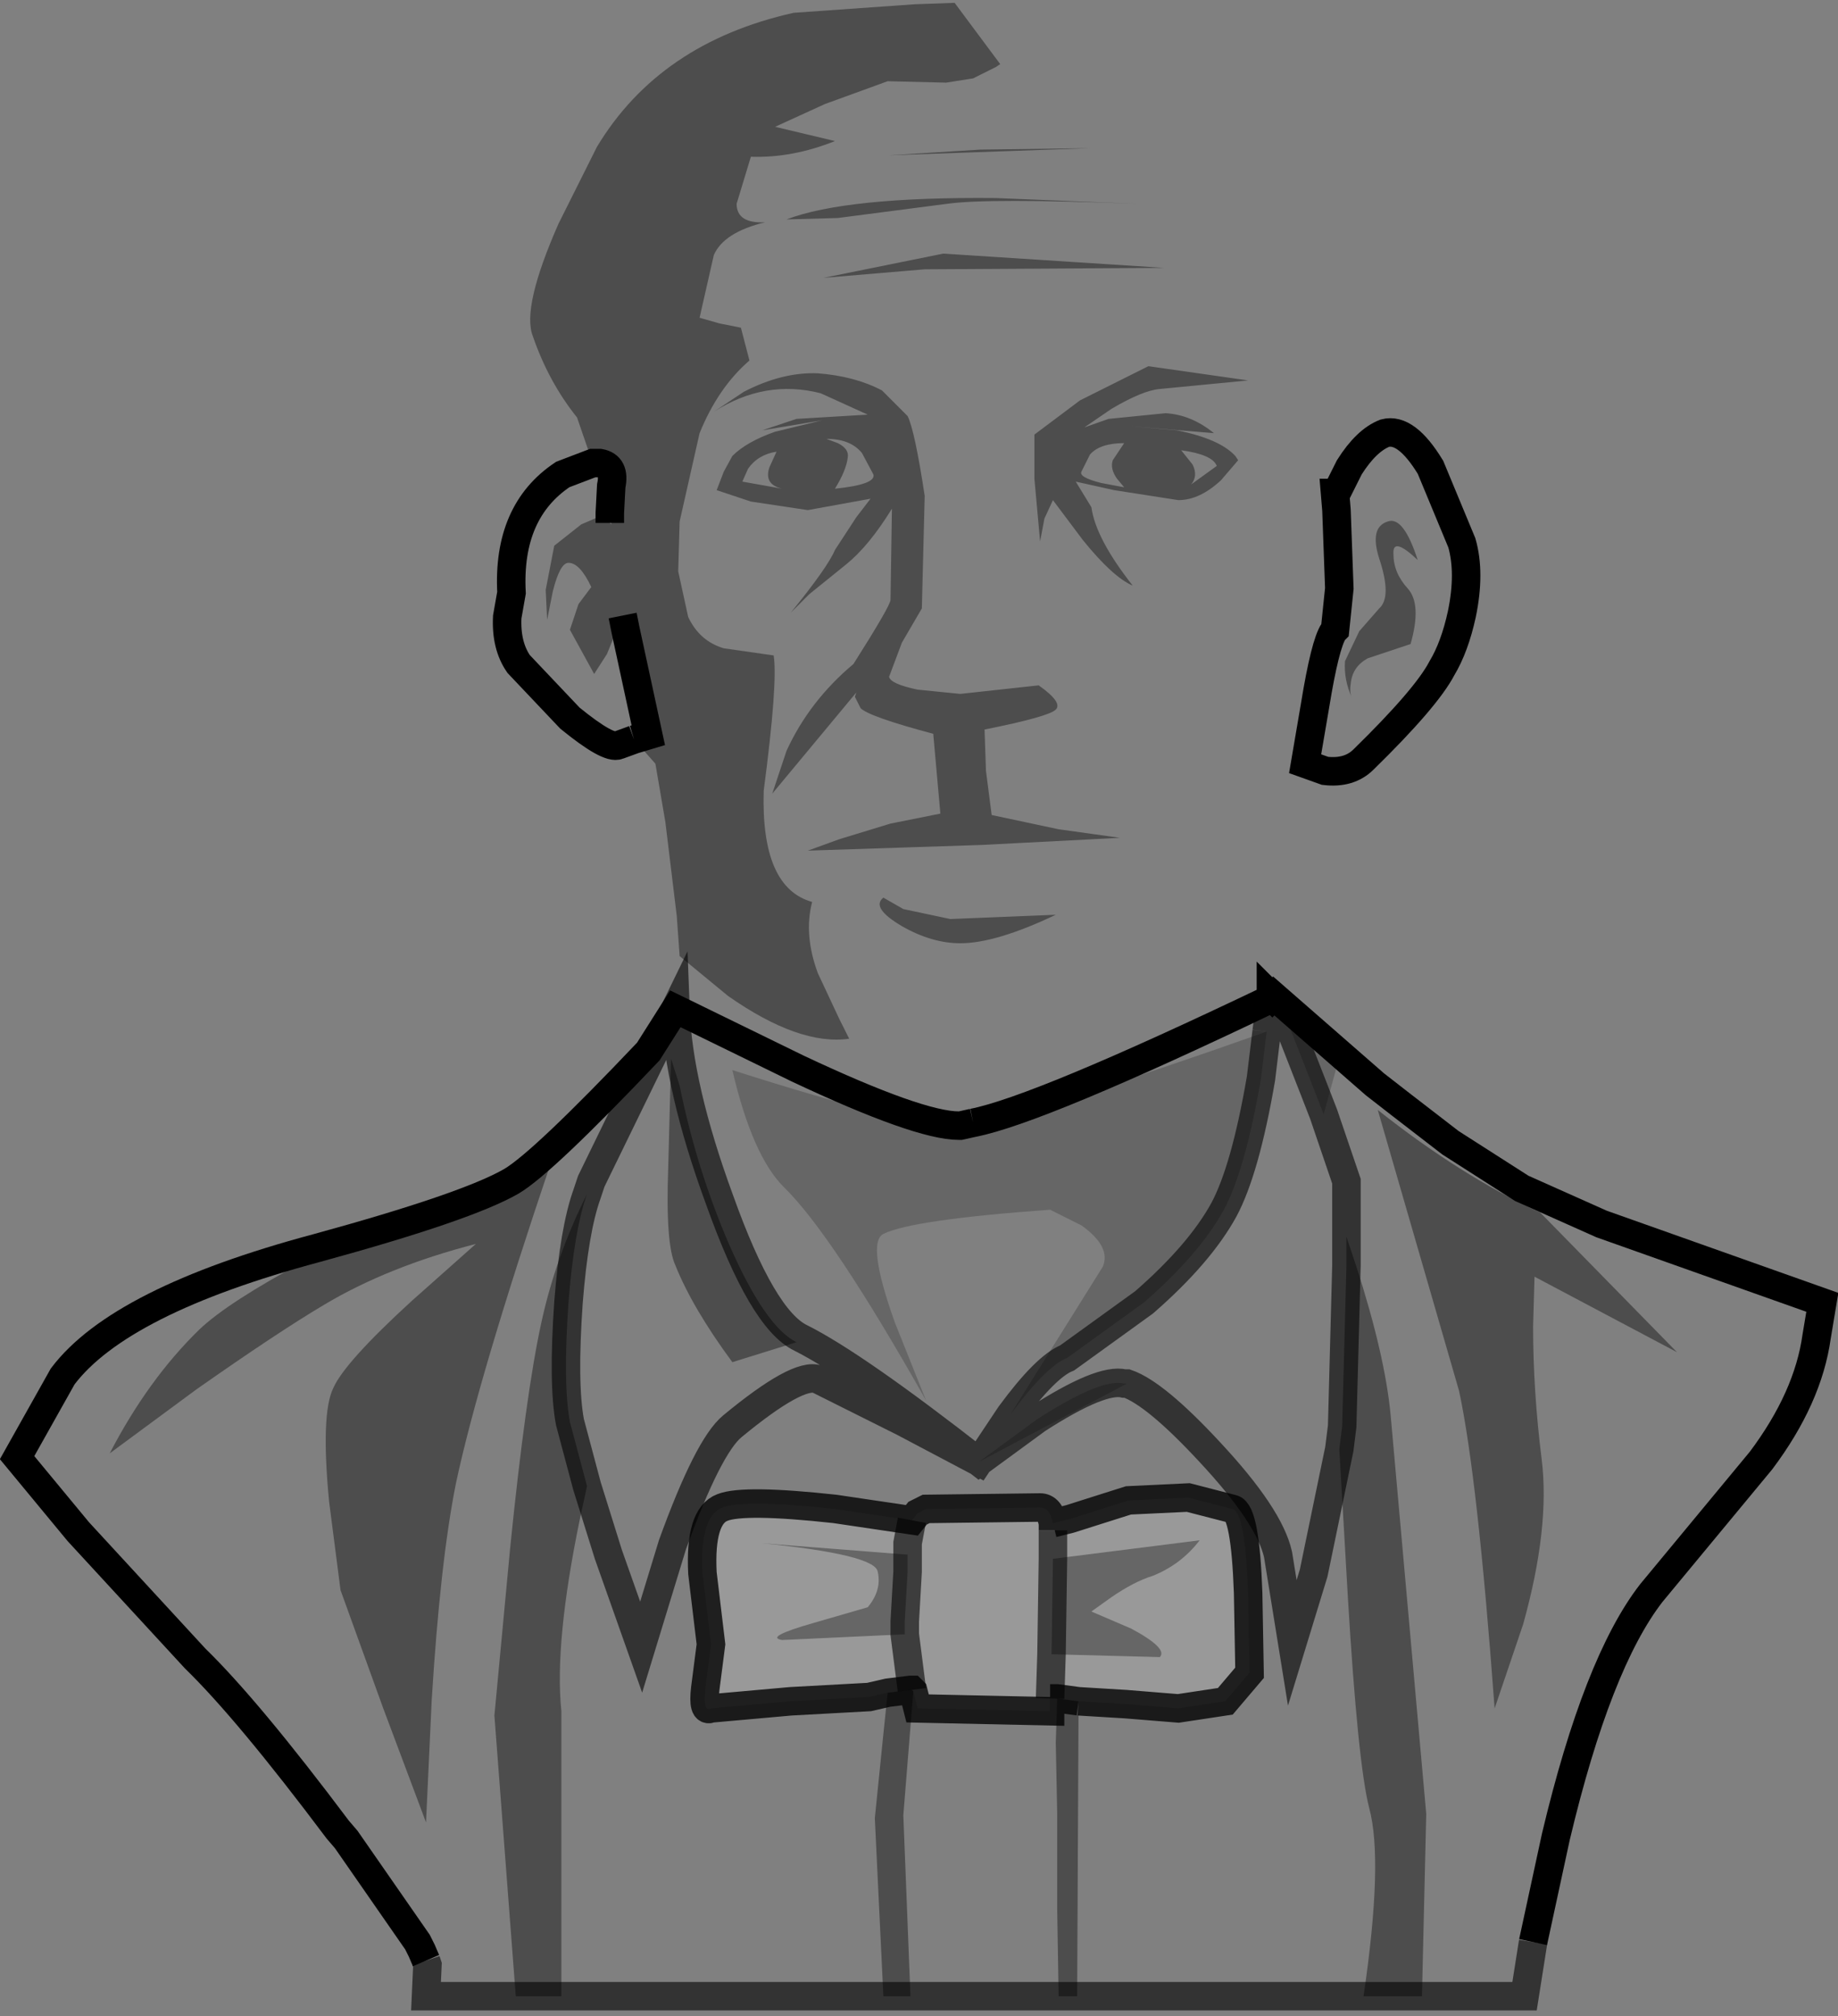 <?xml version="1.0" encoding="UTF-8" standalone="no"?>
<svg xmlns:xlink="http://www.w3.org/1999/xlink" height="70.75px" width="64.5px" xmlns="http://www.w3.org/2000/svg">
  <rect width="100%" height="100%" fill="#808080" stroke="none"/>
  <g transform="matrix(1.0, 0.0, 0.0, 1.0, 32.25, 35.05)">
    <path d="M2.85 -32.8 L3.85 -33.6 Q5.9 -35.0 7.0 -35.05 8.4 -35.1 10.0 -34.15 11.7 -33.15 12.55 -31.6 13.3 -30.25 13.8 -27.4 L14.15 -24.8 14.15 -22.85 15.0 -23.3 14.2 -21.45 14.5 -21.7 14.8 -21.85 14.5 -20.1 14.6 -18.15 14.65 -17.75 15.1 -18.65 Q15.7 -19.6 16.35 -19.85 17.1 -20.05 17.95 -18.65 L19.05 -16.0 Q19.35 -14.95 19.05 -13.5 18.8 -12.35 18.35 -11.6 17.8 -10.55 15.6 -8.4 15.1 -7.9 14.25 -8.0 L13.55 -8.25 13.9 -10.3 Q14.25 -12.45 14.55 -12.9 L14.6 -12.95 14.65 -14.2 13.55 -12.65 10.25 -8.15 9.8 -9.15 Q9.65 -8.85 9.65 -6.55 L9.55 -2.9 Q9.35 -1.65 7.3 -0.2 L5.0 1.15 4.25 1.05 3.8 0.8 Q3.85 1.75 3.35 1.65 3.05 1.65 2.7 -0.1 L2.4 -1.85 1.15 -1.7 1.1 -0.35 1.0 1.55 0.5 1.6 0.05 1.3 -0.75 1.4 -2.7 0.75 -2.8 0.7 -3.55 -0.9 Q-4.05 -2.25 -3.75 -3.4 -5.55 -3.9 -5.45 -7.3 -4.95 -11.1 -5.1 -12.05 L-6.85 -12.3 Q-7.7 -12.55 -8.1 -13.4 L-8.45 -15.0 -8.4 -16.75 -7.7 -19.85 Q-7.05 -21.45 -5.95 -22.4 L-6.25 -23.55 -7.0 -23.7 -7.7 -23.9 -7.2 -26.1 Q-6.85 -26.9 -5.4 -27.25 -6.4 -27.2 -6.4 -27.9 L-5.9 -29.55 Q-4.45 -29.5 -2.95 -30.1 L-4.0 -30.35 -5.05 -30.6 -3.3 -31.4 -1.1 -32.2 0.95 -32.15 1.9 -32.3 2.05 -32.2 2.7 -32.7 2.85 -32.8 M-10.0 -9.1 L-10.55 -8.9 Q-10.9 -8.75 -12.25 -9.85 L-14.05 -11.75 Q-14.5 -12.4 -14.45 -13.4 L-14.3 -14.25 Q-14.45 -17.1 -12.5 -18.4 L-11.45 -18.8 -11.2 -18.8 Q-10.65 -18.7 -10.8 -18.0 L-10.85 -17.05 -10.85 -16.7 -11.15 -16.95 -11.85 -16.65 -12.8 -15.9 -13.1 -14.35 -13.05 -13.3 -12.85 -14.3 Q-12.6 -15.3 -12.3 -15.3 -11.9 -15.3 -11.5 -14.45 L-11.95 -13.85 -12.25 -12.95 -11.4 -11.4 -10.95 -12.1 -10.4 -13.45 -10.3 -12.95 -9.5 -9.25 -10.0 -9.1 M6.0 -29.85 L2.15 -29.8 -1.05 -29.6 6.0 -29.85 M0.85 -26.15 L-3.35 -25.3 0.2 -25.6 8.6 -25.65 0.85 -26.15 M2.7 -28.1 Q-2.55 -28.15 -4.65 -27.35 L-2.85 -27.4 1.0 -27.9 Q2.45 -28.1 7.6 -27.9 L2.7 -28.1 M11.1 -19.05 Q10.55 -19.65 9.05 -19.95 L7.35 -20.1 10.35 -19.85 Q9.55 -20.5 8.65 -20.55 L6.65 -20.35 5.8 -20.05 6.75 -20.7 Q7.85 -21.35 8.45 -21.4 L11.55 -21.7 8.05 -22.2 5.65 -21.0 4.05 -19.8 4.05 -18.25 4.25 -16.05 4.4 -16.85 4.7 -17.5 5.75 -16.1 Q6.8 -14.8 7.5 -14.5 6.2 -16.15 6.05 -17.25 L5.5 -18.15 6.85 -17.85 9.1 -17.5 Q9.85 -17.5 10.6 -18.2 L11.2 -18.9 11.1 -19.05 M14.65 -17.75 L14.6 -17.75 14.65 -17.15 14.6 -17.75 14.65 -17.75 M14.65 -17.15 L14.65 -15.65 14.6 -14.15 14.75 -14.4 14.65 -17.15 M14.75 -14.4 L14.6 -12.95 14.75 -14.4 M16.45 -16.75 Q15.8 -16.55 16.15 -15.45 16.6 -14.1 16.15 -13.7 L15.45 -12.9 14.95 -11.85 Q14.9 -11.2 15.2 -10.55 15.1 -10.75 15.15 -11.05 15.2 -11.65 15.75 -11.95 L17.25 -12.45 Q17.65 -13.85 17.15 -14.4 16.65 -14.95 16.65 -15.6 16.6 -16.25 17.5 -15.4 17.0 -16.95 16.45 -16.75 M7.2 -19.5 L6.8 -18.9 Q6.7 -18.6 6.95 -18.25 L7.2 -17.95 6.4 -18.1 Q5.6 -18.3 5.7 -18.5 L6.0 -19.1 Q6.35 -19.5 7.2 -19.5 M9.6 -18.75 L9.2 -19.25 Q10.3 -19.1 10.45 -18.7 L9.55 -18.05 Q9.8 -18.35 9.6 -18.75 M0.2 -17.65 Q-0.15 -19.95 -0.4 -20.45 L-1.3 -21.35 Q-2.25 -21.85 -3.55 -21.95 -4.8 -22.0 -6.15 -21.3 L-7.2 -20.6 Q-5.4 -21.75 -3.45 -21.25 L-1.8 -20.5 -4.3 -20.35 -5.5 -19.95 -3.4 -20.3 -5.05 -19.9 Q-6.05 -19.55 -6.55 -19.05 L-6.85 -18.5 -7.1 -17.85 -5.9 -17.45 -3.9 -17.15 -1.7 -17.55 -2.2 -16.9 -2.95 -15.75 Q-3.2 -15.15 -4.5 -13.55 L-3.85 -14.2 -2.55 -15.25 Q-1.75 -15.9 -0.95 -17.2 L-1.0 -14.0 Q-1.0 -13.8 -2.3 -11.75 -3.85 -10.45 -4.65 -8.7 L-5.15 -7.2 -2.2 -10.75 -2.25 -10.6 -2.05 -10.2 Q-1.75 -9.9 0.5 -9.3 L0.75 -6.5 -1.0 -6.15 -2.8 -5.6 -3.9 -5.2 2.2 -5.4 7.05 -5.65 4.9 -5.95 2.55 -6.45 2.35 -8.0 2.3 -9.45 Q4.55 -9.9 4.8 -10.15 5.05 -10.4 4.2 -11.0 L1.45 -10.7 -0.05 -10.85 Q-1.0 -11.05 -1.05 -11.3 L-0.6 -12.5 0.1 -13.7 0.2 -17.65 M4.8 -2.95 L1.1 -2.8 -0.55 -3.15 -1.25 -3.55 Q-1.7 -3.2 -0.6 -2.55 0.45 -1.95 1.45 -1.95 2.7 -1.95 4.8 -2.95 M1.9 4.35 Q4.2 3.9 12.35 0.0 L12.35 -0.1 12.4 -0.05 12.45 -0.1 16.0 3.0 16.9 3.7 17.7 4.35 18.65 5.05 21.15 6.65 23.95 7.9 31.7 10.65 31.5 11.85 Q31.2 14.0 29.55 16.2 L25.7 20.85 Q23.8 23.3 22.35 29.4 L21.55 33.1 21.25 35.0 17.65 35.0 17.8 28.6 16.55 14.6 Q16.35 12.5 15.35 9.4 L15.0 8.35 15.0 6.4 14.2 4.05 15.0 6.4 15.0 8.35 15.0 9.35 14.85 15.0 14.75 15.8 13.85 20.15 13.1 22.6 12.6 19.5 Q12.3 18.15 10.2 15.9 8.3 13.85 7.3 13.5 8.3 13.85 10.2 15.9 12.3 18.15 12.6 19.5 L13.1 22.6 13.85 20.15 14.75 15.8 15.05 21.0 Q15.4 26.85 15.8 28.4 16.3 30.25 15.6 35.0 L5.55 35.0 5.6 24.65 7.25 24.75 9.1 24.9 10.75 24.65 11.6 23.65 11.55 20.85 Q11.45 18.0 11.0 17.9 L9.45 17.5 7.35 17.6 5.3 18.25 4.7 18.4 Q4.6 17.85 4.25 17.85 L0.25 17.9 -0.05 18.05 -0.25 18.3 -2.95 17.9 Q-6.15 17.55 -6.9 17.85 -7.7 18.15 -7.6 20.15 L-7.3 22.65 -7.5 24.2 Q-7.6 25.05 -7.3 24.9 L-4.5 24.65 -1.75 24.5 -1.1 24.35 -1.25 25.8 -1.55 28.75 -1.25 35.0 -12.55 35.0 -12.55 25.0 Q-12.8 22.6 -11.9 18.25 L-11.65 17.1 -10.9 19.5 -9.75 22.75 -8.65 19.15 Q-7.4 15.7 -6.55 15.0 -4.25 13.1 -3.55 13.35 L-0.55 14.85 2.1 16.25 Q-2.25 12.85 -4.15 11.9 -5.5 11.25 -7.0 7.05 -8.45 3.1 -8.55 0.35 L-11.5 6.4 -11.65 6.85 -11.5 6.4 -8.55 0.35 Q-8.45 3.1 -7.0 7.05 -5.5 11.25 -4.15 11.9 -2.25 12.85 2.1 16.25 L-0.55 14.85 -3.55 13.35 Q-4.25 13.1 -6.55 15.0 -7.4 15.7 -8.65 19.15 L-9.75 22.75 -10.9 19.5 -11.65 17.1 -12.25 14.85 Q-12.5 13.5 -12.3 10.65 -12.1 8.1 -11.65 6.85 -12.75 9.05 -13.25 11.35 -13.8 13.85 -14.35 19.3 L-14.9 25.15 -14.15 35.0 -17.3 35.0 -17.25 33.9 -17.3 33.75 -17.45 33.4 -17.6 33.1 -20.1 29.5 -20.4 29.15 Q-23.55 24.95 -25.4 23.15 L-29.5 18.7 -31.65 16.1 -30.05 13.25 Q-28.05 10.6 -21.15 8.75 -15.85 7.3 -14.3 6.4 -13.2 5.75 -9.5 1.85 L-8.55 0.35 -4.25 2.45 Q0.0 4.45 1.4 4.45 -0.3 4.5 -6.55 2.5 -5.85 5.5 -4.75 6.6 -3.05 8.25 0.25 14.1 L-0.85 11.35 Q-1.85 8.55 -1.25 8.25 -0.25 7.75 4.6 7.4 L5.7 7.95 Q6.75 8.7 6.45 9.4 L3.2 14.6 Q4.45 12.9 5.2 12.6 L7.9 10.65 Q9.85 8.95 10.7 7.4 11.45 6.0 12.0 2.8 L12.2 1.15 Q4.15 4.0 1.9 4.35 M4.9 35.0 L-0.3 35.0 -0.55 28.65 -0.2 24.3 -0.05 24.9 4.6 25.0 4.6 24.55 4.7 24.55 4.85 24.55 4.8 26.1 4.85 28.6 4.85 31.95 4.9 35.0 M12.35 0.0 L12.2 1.15 12.35 0.0 12.4 -0.05 12.35 0.0 M12.95 0.85 L12.4 -0.05 12.95 0.85 13.85 3.15 14.2 4.05 14.75 2.05 13.3 0.75 12.95 0.85 M21.6 9.75 L26.6 12.4 21.8 7.5 Q19.0 6.2 16.1 3.9 L18.95 13.75 Q19.6 16.75 20.2 24.9 L21.2 21.95 Q22.15 18.55 21.85 16.15 21.55 13.75 21.55 11.5 L21.6 9.75 M2.1 16.25 L3.2 14.6 2.1 16.25 7.3 13.5 7.2 13.5 Q6.4 13.3 4.15 14.75 L2.1 16.25 M-2.5 -19.0 Q-2.45 -19.3 -2.85 -19.5 L-3.25 -19.65 Q-2.4 -19.65 -2.0 -19.15 L-1.6 -18.4 Q-1.5 -18.05 -2.95 -17.9 -2.55 -18.55 -2.5 -19.0 M-5.0 -19.2 L-5.25 -18.65 Q-5.45 -18.05 -4.8 -17.9 L-6.2 -18.15 -6.0 -18.6 Q-5.65 -19.1 -5.0 -19.2 M-8.8 5.9 Q-8.9 8.6 -8.55 9.35 -7.95 10.85 -6.55 12.75 L-4.3 12.05 Q-5.4 11.5 -6.65 8.65 -7.8 6.0 -8.4 3.05 L-8.7 2.1 -8.8 5.9 M-17.8 10.6 Q-20.15 12.75 -20.55 13.65 -21.0 14.55 -20.7 17.65 L-20.3 20.75 -18.8 24.9 -17.3 28.9 -17.1 24.6 Q-16.8 19.75 -16.25 17.0 -15.45 13.25 -12.9 5.7 L-14.25 6.75 -17.4 8.0 -21.05 9.1 -21.55 9.2 Q-24.25 10.65 -25.25 11.6 -27.05 13.35 -28.4 15.95 L-25.35 13.7 Q-22.5 11.7 -20.9 10.75 -18.65 9.4 -15.55 8.6 L-17.8 10.6" fill="#ffffff" fill-opacity="0.0" fill-rule="evenodd" stroke="none"/>
    <path d="M-2.8 0.7 L-2.45 1.4 Q-4.2 1.65 -6.7 -0.1 L-7.55 -0.8 -8.4 -1.5 -8.5 -2.9 -8.9 -6.2 -9.25 -8.25 -10.0 -9.1 -9.5 -9.25 -10.3 -12.95 -10.4 -13.45 -10.95 -12.1 -11.4 -11.4 -12.25 -12.95 -11.95 -13.85 -11.5 -14.45 Q-11.9 -15.3 -12.3 -15.3 -12.6 -15.3 -12.85 -14.3 L-13.05 -13.3 -13.1 -14.35 -12.8 -15.9 -11.85 -16.65 -11.15 -16.95 -10.85 -16.7 -10.8 -16.65 -10.8 -16.85 -10.85 -17.05 -10.8 -18.0 Q-10.65 -18.7 -11.2 -18.8 L-11.45 -18.8 -12.0 -20.4 Q-13.0 -21.65 -13.55 -23.25 -13.95 -24.25 -12.65 -27.2 L-11.3 -29.9 Q-9.1 -33.55 -4.4 -34.6 L-0.15 -34.9 1.25 -34.95 2.85 -32.8 2.7 -32.7 1.9 -32.3 0.95 -32.15 -1.1 -32.2 -3.3 -31.4 -5.05 -30.6 -4.0 -30.35 -2.95 -30.1 Q-4.45 -29.5 -5.9 -29.55 L-6.4 -27.9 Q-6.4 -27.2 -5.4 -27.25 -6.85 -26.9 -7.2 -26.1 L-7.7 -23.9 -7.0 -23.7 -6.25 -23.55 -5.95 -22.4 Q-7.05 -21.45 -7.7 -19.85 L-8.4 -16.75 -8.45 -15.0 -8.1 -13.4 Q-7.7 -12.55 -6.85 -12.3 L-5.1 -12.05 Q-4.95 -11.1 -5.45 -7.3 -5.55 -3.9 -3.75 -3.4 -4.05 -2.25 -3.55 -0.9 L-2.8 0.7 M6.0 -29.85 L-1.05 -29.6 2.15 -29.8 6.0 -29.85 M11.1 -19.05 L11.2 -18.9 10.6 -18.2 Q9.85 -17.5 9.1 -17.5 L6.85 -17.85 5.5 -18.15 6.05 -17.25 Q6.2 -16.15 7.5 -14.5 6.8 -14.8 5.75 -16.1 L4.7 -17.5 4.4 -16.85 4.25 -16.05 4.05 -18.25 4.05 -19.8 5.65 -21.0 8.05 -22.2 11.55 -21.7 8.45 -21.4 Q7.85 -21.35 6.75 -20.7 L5.8 -20.05 6.65 -20.35 8.65 -20.55 Q9.55 -20.5 10.35 -19.85 L7.35 -20.1 9.05 -19.95 Q10.55 -19.65 11.1 -19.05 M2.7 -28.1 L7.6 -27.9 Q2.45 -28.1 1.0 -27.9 L-2.85 -27.4 -4.65 -27.35 Q-2.55 -28.15 2.7 -28.1 M0.85 -26.15 L8.6 -25.65 0.2 -25.6 -3.35 -25.3 0.85 -26.15 M7.2 -19.5 Q6.35 -19.5 6.0 -19.1 L5.7 -18.5 Q5.6 -18.3 6.4 -18.1 L7.2 -17.95 6.95 -18.25 Q6.7 -18.6 6.8 -18.9 L7.2 -19.5 M16.45 -16.75 Q17.0 -16.95 17.5 -15.4 16.6 -16.25 16.65 -15.6 16.65 -14.95 17.15 -14.4 17.65 -13.85 17.25 -12.45 L15.75 -11.95 Q15.2 -11.65 15.15 -11.05 15.1 -10.75 15.2 -10.55 14.9 -11.2 14.95 -11.85 L15.45 -12.9 16.15 -13.7 Q16.6 -14.1 16.15 -15.45 15.8 -16.55 16.45 -16.75 M9.6 -18.75 Q9.8 -18.35 9.55 -18.05 L10.45 -18.7 Q10.3 -19.1 9.2 -19.25 L9.6 -18.75 M0.2 -17.65 L0.1 -13.7 -0.6 -12.5 -1.05 -11.3 Q-1.0 -11.05 -0.05 -10.85 L1.45 -10.7 4.2 -11.0 Q5.05 -10.4 4.8 -10.15 4.55 -9.9 2.3 -9.45 L2.35 -8.0 2.55 -6.45 4.9 -5.95 7.05 -5.65 2.2 -5.4 -3.9 -5.2 -2.8 -5.6 -1.0 -6.15 0.75 -6.5 0.5 -9.3 Q-1.75 -9.9 -2.05 -10.2 L-2.25 -10.6 -2.2 -10.75 -5.15 -7.2 -4.65 -8.7 Q-3.85 -10.45 -2.3 -11.75 -1.0 -13.8 -1.0 -14.0 L-0.95 -17.2 Q-1.75 -15.9 -2.55 -15.25 L-3.85 -14.2 -4.5 -13.55 Q-3.2 -15.15 -2.95 -15.75 L-2.2 -16.9 -1.7 -17.55 -3.9 -17.15 -5.9 -17.45 -7.1 -17.85 -6.85 -18.5 -6.55 -19.05 Q-6.05 -19.55 -5.05 -19.9 L-3.4 -20.3 -5.5 -19.95 -4.3 -20.35 -1.8 -20.5 -3.45 -21.25 Q-5.4 -21.75 -7.2 -20.6 L-6.15 -21.3 Q-4.8 -22.0 -3.55 -21.95 -2.25 -21.85 -1.3 -21.35 L-0.4 -20.45 Q-0.15 -19.95 0.2 -17.65 M4.8 -2.95 Q2.7 -1.95 1.45 -1.95 0.45 -1.95 -0.6 -2.55 -1.7 -3.2 -1.25 -3.55 L-0.55 -3.15 1.1 -2.8 4.8 -2.95 M17.65 35.0 L15.6 35.0 Q16.3 30.25 15.8 28.4 15.4 26.85 15.05 21.0 L14.75 15.8 14.85 15.0 15.0 9.35 15.0 8.35 15.35 9.4 Q16.35 12.5 16.55 14.6 L17.8 28.6 17.65 35.0 M5.55 35.0 L4.9 35.0 4.85 31.95 4.85 28.6 4.8 26.1 4.85 24.55 5.6 24.65 5.55 35.0 M-0.3 35.0 L-1.25 35.0 -1.55 28.75 -1.25 25.8 -1.1 24.35 -0.3 24.25 -0.25 24.25 -0.2 24.3 -0.55 28.65 -0.3 35.0 M-12.55 35.0 L-14.15 35.0 -14.9 25.15 -14.35 19.3 Q-13.8 13.85 -13.25 11.35 -12.75 9.05 -11.65 6.85 -12.1 8.1 -12.3 10.65 -12.5 13.5 -12.25 14.85 L-11.65 17.1 -11.9 18.25 Q-12.8 22.6 -12.55 25.0 L-12.55 35.0 M21.6 9.75 L21.55 11.5 Q21.55 13.75 21.85 16.15 22.15 18.55 21.2 21.95 L20.2 24.9 Q19.6 16.75 18.95 13.75 L16.1 3.9 Q19.0 6.2 21.8 7.5 L26.6 12.4 21.6 9.75 M-2.5 -19.0 Q-2.55 -18.55 -2.95 -17.9 -1.5 -18.05 -1.6 -18.4 L-2.0 -19.15 Q-2.4 -19.65 -3.25 -19.65 L-2.85 -19.5 Q-2.45 -19.3 -2.5 -19.0 M-5.0 -19.2 Q-5.65 -19.1 -6.0 -18.6 L-6.2 -18.15 -4.8 -17.9 Q-5.45 -18.05 -5.25 -18.65 L-5.0 -19.2 M-8.8 5.9 L-8.7 2.1 -8.4 3.05 Q-7.8 6.0 -6.65 8.65 -5.4 11.5 -4.3 12.05 L-6.55 12.75 Q-7.95 10.85 -8.55 9.35 -8.9 8.6 -8.8 5.9 M-17.8 10.6 L-15.55 8.6 Q-18.65 9.4 -20.9 10.75 -22.5 11.7 -25.35 13.7 L-28.4 15.95 Q-27.05 13.35 -25.25 11.6 -24.25 10.65 -21.55 9.2 L-21.05 9.1 -17.4 8.0 -14.25 6.75 -12.9 5.7 Q-15.45 13.25 -16.25 17.0 -16.8 19.75 -17.1 24.6 L-17.3 28.9 -18.8 24.9 -20.3 20.75 -20.7 17.65 Q-21.0 14.55 -20.55 13.65 -20.15 12.75 -17.8 10.6" fill="#000000" fill-opacity="0.4" fill-rule="evenodd" stroke="none"/>
    <path d="M1.4 4.45 L1.45 4.45 1.9 4.35 Q4.15 4.0 12.2 1.15 L12.0 2.8 Q11.45 6.0 10.7 7.4 9.85 8.95 7.9 10.65 L5.2 12.6 Q4.45 12.9 3.2 14.6 L6.45 9.4 Q6.75 8.7 5.7 7.95 L4.6 7.4 Q-0.25 7.75 -1.25 8.25 -1.85 8.55 -0.85 11.35 L0.25 14.1 Q-3.05 8.25 -4.75 6.6 -5.85 5.5 -6.55 2.5 -0.3 4.5 1.4 4.45 M12.95 0.85 L13.3 0.75 14.75 2.05 14.2 4.05 13.85 3.15 12.95 0.85 M2.1 16.25 L4.15 14.75 Q6.4 13.3 7.2 13.5 L7.3 13.5 2.1 16.25 M4.7 19.65 L9.85 19.0 Q9.2 19.85 8.2 20.25 7.55 20.45 6.75 21.0 L6.05 21.5 7.45 22.1 Q8.75 22.8 8.45 23.1 L4.65 23.0 4.7 19.65 M-0.4 19.5 L-0.4 20.1 -0.5 21.85 -0.5 22.3 -4.8 22.5 Q-5.45 22.4 -3.7 21.9 L-1.8 21.35 Q-1.3 20.75 -1.45 20.1 -1.55 19.5 -5.55 19.1 L-0.45 19.5 -0.4 19.5" fill="#000000" fill-opacity="0.2" fill-rule="evenodd" stroke="none"/>
    <path d="M4.7 18.4 L5.3 18.25 7.35 17.6 9.45 17.5 11.0 17.9 Q11.45 18.0 11.55 20.85 L11.6 23.65 10.75 24.65 9.1 24.9 7.25 24.75 5.6 24.65 4.85 24.55 4.7 24.55 4.6 24.55 4.65 23.0 4.6 24.55 4.6 25.0 -0.05 24.9 -0.2 24.3 -0.25 24.25 -0.5 22.3 -0.25 24.25 -0.3 24.25 -1.1 24.35 -1.75 24.5 -4.5 24.65 -7.3 24.9 Q-7.6 25.05 -7.5 24.2 L-7.3 22.65 -7.6 20.15 Q-7.7 18.15 -6.9 17.85 -6.15 17.55 -2.95 17.9 L-0.25 18.3 -0.05 18.05 0.25 17.9 4.25 17.85 Q4.6 17.85 4.7 18.4 L4.7 18.65 4.7 18.4 M4.7 19.65 L4.7 18.65 4.7 19.65 4.65 23.0 8.45 23.1 Q8.75 22.8 7.45 22.1 L6.05 21.5 6.75 21.0 Q7.55 20.45 8.2 20.25 9.2 19.85 9.85 19.0 L4.7 19.65 M-0.4 19.5 L-0.4 19.1 -0.25 18.3 -0.4 19.1 -0.4 19.5 -0.45 19.5 -5.55 19.1 Q-1.55 19.5 -1.45 20.1 -1.3 20.75 -1.8 21.35 L-3.7 21.9 Q-5.45 22.4 -4.8 22.5 L-0.5 22.3 -0.5 21.85 -0.4 20.1 -0.4 19.5" fill="#ffffff" fill-opacity="0.2" fill-rule="evenodd" stroke="none"/>
    <path d="M14.65 -17.75 L15.1 -18.65 Q15.7 -19.6 16.35 -19.85 17.1 -20.05 17.95 -18.65 L19.05 -16.0 Q19.35 -14.95 19.05 -13.5 18.8 -12.35 18.35 -11.6 17.8 -10.55 15.6 -8.4 15.1 -7.9 14.25 -8.0 L13.55 -8.25 13.9 -10.3 Q14.25 -12.45 14.55 -12.9 L14.6 -12.95 14.75 -14.4 14.65 -17.15 14.6 -17.75 14.65 -17.75 M-10.0 -9.1 L-10.55 -8.9 Q-10.9 -8.75 -12.25 -9.85 L-14.05 -11.75 Q-14.5 -12.4 -14.45 -13.4 L-14.3 -14.25 Q-14.45 -17.1 -12.5 -18.4 L-11.45 -18.8 -11.2 -18.8 Q-10.65 -18.7 -10.8 -18.0 L-10.85 -17.05 -10.85 -16.7 M1.9 4.35 Q4.2 3.9 12.35 0.0 L12.35 -0.1 12.4 -0.05 12.45 -0.1 16.0 3.0 16.9 3.7 18.65 5.05 21.15 6.65 23.95 7.9 31.7 10.65 31.5 11.85 Q31.2 14.0 29.55 16.2 L25.7 20.85 Q23.8 23.3 22.35 29.4 L21.55 33.1 M-17.3 33.75 L-17.45 33.4 -17.6 33.1 -20.1 29.5 -20.4 29.15 Q-23.55 24.95 -25.4 23.15 L-29.5 18.7 -31.65 16.1 -30.05 13.25 Q-28.05 10.6 -21.15 8.75 -15.85 7.3 -14.3 6.4 -13.2 5.75 -9.5 1.85 L-8.55 0.35 -4.25 2.45 Q0.0 4.45 1.4 4.45 L1.45 4.45 1.9 4.35 M12.35 0.0 L12.4 -0.05 M-10.4 -13.45 L-10.3 -12.95 -9.5 -9.25 -10.0 -9.1" fill="none" stroke="#000000" stroke-linecap="butt" stroke-linejoin="miter-clip" stroke-miterlimit="10.0" stroke-width="1.0"/>
    <path d="M21.55 33.1 L21.25 35.0 17.65 35.0 15.6 35.0 5.55 35.0 4.9 35.0 -0.3 35.0 -1.25 35.0 -12.55 35.0 -14.15 35.0 -17.3 35.0 -17.25 33.9 -17.3 33.75 M12.2 1.15 L12.35 0.0 M12.4 -0.05 L12.95 0.85 13.85 3.15 14.2 4.05 15.0 6.4 15.0 8.35 15.0 9.35 14.85 15.0 14.75 15.8 13.85 20.15 13.1 22.6 12.6 19.5 Q12.3 18.15 10.2 15.9 8.3 13.85 7.3 13.5 L7.2 13.5 Q6.4 13.3 4.15 14.75 L2.1 16.25 Q-2.25 12.85 -4.15 11.9 -5.5 11.25 -7.0 7.05 -8.45 3.1 -8.55 0.35 L-11.5 6.4 -11.65 6.85 Q-12.1 8.1 -12.3 10.65 -12.5 13.5 -12.25 14.85 L-11.65 17.1 -10.9 19.5 -9.75 22.75 -8.65 19.15 Q-7.4 15.7 -6.55 15.0 -4.25 13.1 -3.55 13.35 L-0.55 14.85 2.1 16.25 3.2 14.6 Q4.45 12.9 5.2 12.6 L7.9 10.65 Q9.85 8.95 10.7 7.4 11.45 6.0 12.0 2.8 L12.2 1.15 M4.7 18.65 L4.7 19.65 4.65 23.0 4.6 24.55 M-0.25 18.3 L-0.4 19.1 -0.4 19.5 -0.4 20.1 -0.5 21.85 -0.5 22.3 -0.25 24.25" fill="none" stroke="#000000" stroke-linecap="butt" stroke-linejoin="miter-clip" stroke-miterlimit="10.0" stroke-opacity="0.6" stroke-width="1.0"/>
    <path d="M5.6 24.65 L7.25 24.75 9.1 24.9 10.75 24.65 11.6 23.65 11.55 20.85 Q11.45 18.0 11.0 17.9 L9.45 17.5 7.35 17.6 5.3 18.25 4.7 18.4 4.7 18.65 M4.6 24.55 L4.7 24.55 4.85 24.55 5.6 24.65 M4.7 18.4 Q4.6 17.85 4.25 17.85 L0.25 17.9 -0.05 18.05 -0.25 18.3 -2.95 17.9 Q-6.15 17.55 -6.9 17.85 -7.7 18.15 -7.6 20.15 L-7.3 22.65 -7.5 24.2 Q-7.6 25.05 -7.3 24.9 L-4.5 24.65 -1.75 24.5 -1.1 24.35 -0.3 24.25 -0.25 24.25 -0.2 24.3 -0.05 24.9 4.6 25.0 4.6 24.55" fill="none" stroke="#000000" stroke-linecap="butt" stroke-linejoin="miter-clip" stroke-miterlimit="10.0" stroke-opacity="0.8" stroke-width="1.0"/>
  </g>
</svg>
